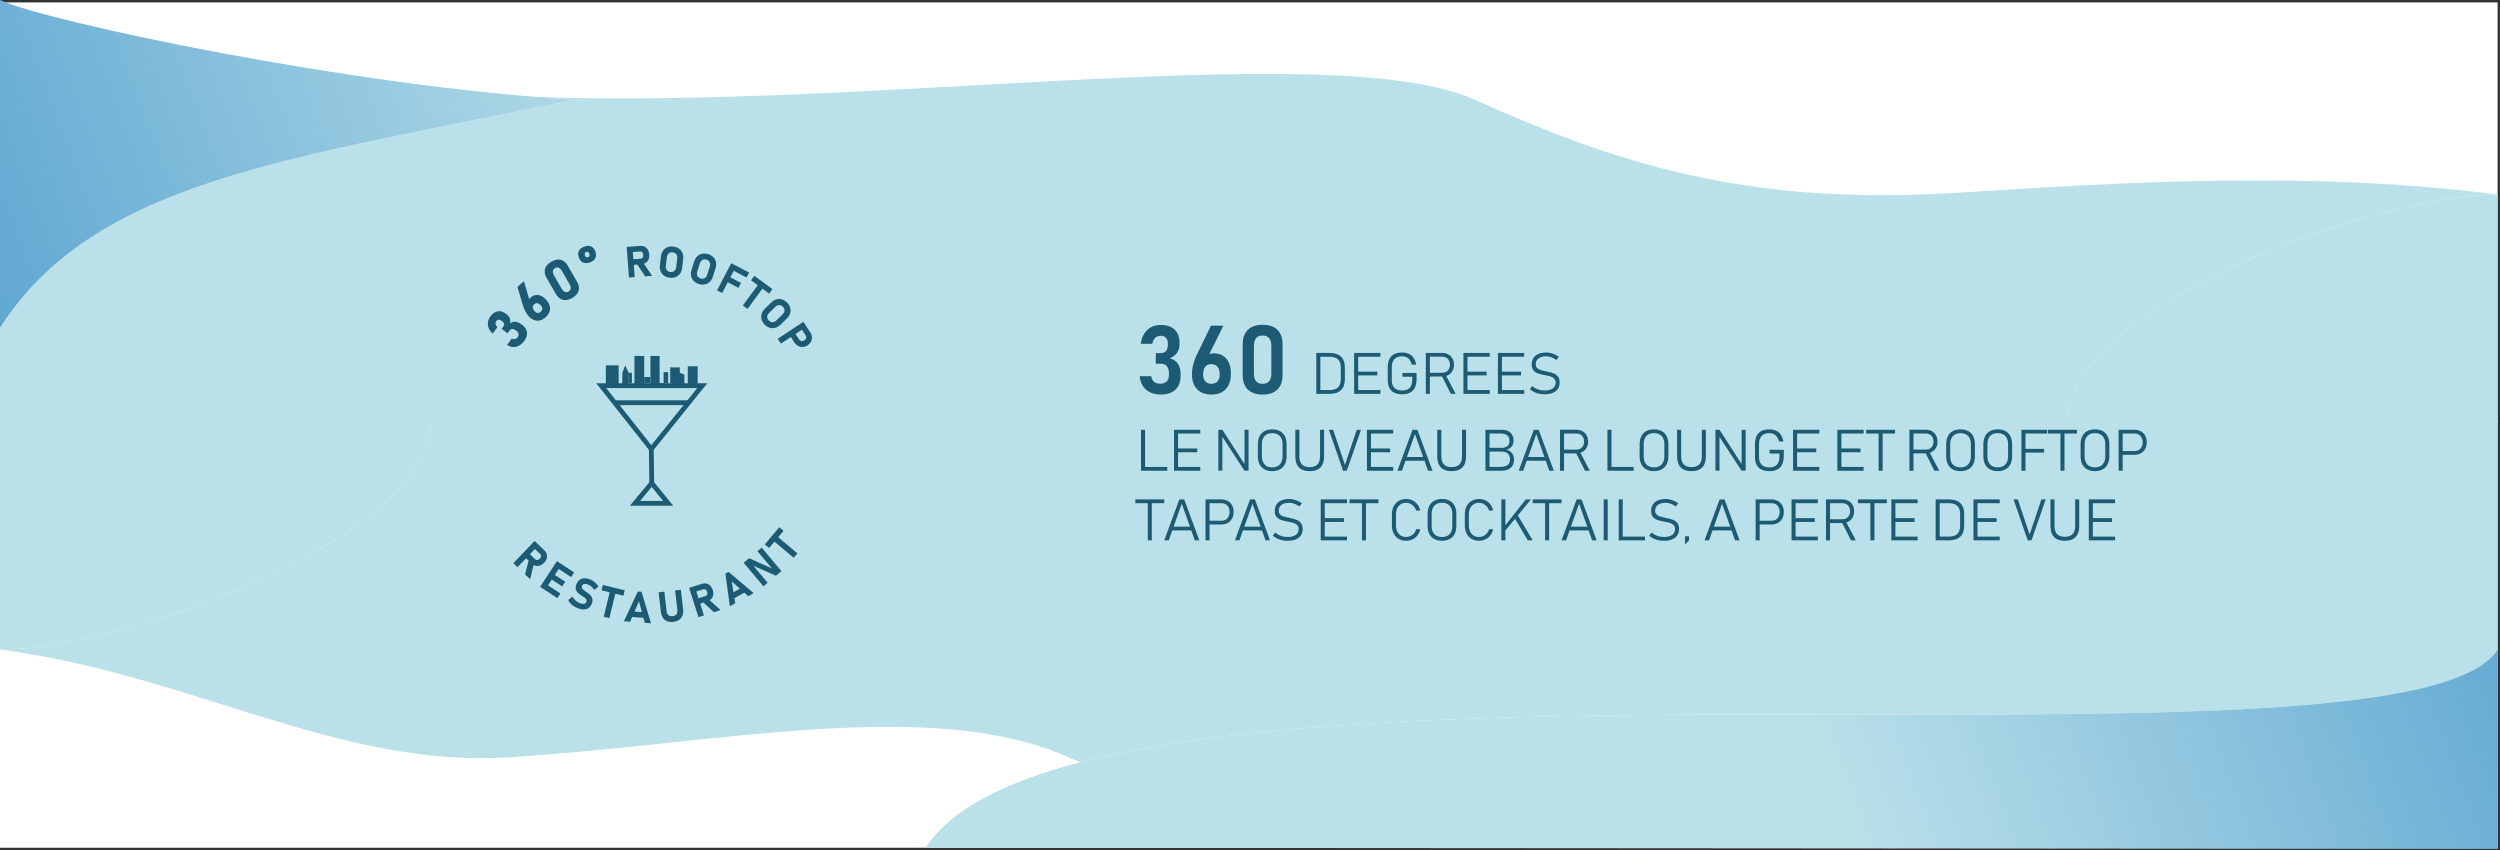 <svg width="1041" height="354" viewBox="0 0 1041 354" fill="none" xmlns="http://www.w3.org/2000/svg">
<rect x="0" y="0" width="1041" height="354" fill="#333333" stroke="none"/>
<path d="M0 1H1040V113V353H0V1Z" fill="white"/>
<path d="M1040 176C1040 126.294 1040.01 122.505 1040.01 81.005C990.372 81.005 860.616 126.893 860.5 176.5L1040 176Z" fill="#BAE0E9"/>
<path fill-rule="evenodd" clip-rule="evenodd" d="M1040.01 81.005C990.372 81.005 860.616 126.893 860.5 176.5L0.005 176.505V136.505C39.867 74.462 122.164 66.071 239.5 41.5C247.693 41.972 198.514 39.154 206.937 39.634C351.384 47.869 553.91 14.597 614 41.5C671.243 67.128 725.84 85.895 814.138 80.323C884.718 75.87 961.819 71.004 1040.01 81.005Z" fill="#BAE0E9"/>
<path d="M0 0L0.005 136.505C39.867 74.462 122.164 66.071 239.5 41.5C147.355 36.195 19.029 8.936 0 0Z" fill="url(#paint0_linear_261_3)"/>
<path d="M0.011 175.504C0.011 225.209 0.005 228.999 0.005 270.499C49.639 270.499 179.395 224.61 179.511 175.004L0.011 175.504Z" fill="#BAE0E9"/>
<path fill-rule="evenodd" clip-rule="evenodd" d="M0.005 270.499C49.639 270.499 179.395 224.61 179.511 175.004L1040.01 174.999L1040.01 270.499C1000.14 332.541 450.511 253 385.511 353C386.511 353 836.491 331.848 828.069 331.367C683.622 323.133 505.09 342.282 445 315.379C387.757 289.751 299.798 309.808 211.5 315.379C140.92 319.833 78.192 280.499 0.005 270.499Z" fill="#BAE0E9"/>
<path d="M1040.01 353.502V270.499C1000.14 332.541 450.511 253 385.511 353C477.011 353 1018.01 353.502 1040.01 353.502Z" fill="url(#paint1_linear_261_3)"/>
<path d="M216.13 143.923C215.35 144.353 214.53 144.543 213.67 144.503C212.81 144.463 211.96 144.163 211.14 143.613L213.11 140.943C213.42 141.113 213.72 141.203 214.02 141.223C214.31 141.243 214.59 141.183 214.84 141.063C215.09 140.943 215.31 140.743 215.51 140.483C215.87 139.993 216.01 139.513 215.94 139.043C215.86 138.573 215.58 138.153 215.08 137.793L214.76 137.553C214.24 137.173 213.76 136.983 213.31 136.993C212.87 137.003 212.5 137.203 212.2 137.613L211.35 138.773L208.86 136.943L209.71 135.783C209.95 135.453 210.01 135.113 209.9 134.753C209.78 134.393 209.5 134.043 209.05 133.713L208.81 133.543C208.39 133.233 207.99 133.093 207.61 133.123C207.23 133.153 206.91 133.343 206.65 133.703C206.48 133.933 206.38 134.193 206.36 134.473C206.34 134.753 206.39 135.043 206.52 135.343C206.65 135.643 206.85 135.933 207.13 136.233L205.17 138.893C204.39 138.203 203.83 137.443 203.5 136.623C203.17 135.803 203.07 134.973 203.19 134.133C203.32 133.293 203.65 132.503 204.2 131.763C205.09 130.553 206.09 129.843 207.2 129.633C208.31 129.423 209.43 129.743 210.57 130.583L210.99 130.893C211.63 131.363 212.06 131.933 212.3 132.593C212.54 133.263 212.55 133.973 212.35 134.743C212.99 134.193 213.71 133.933 214.52 133.973C215.33 134.013 216.15 134.333 216.99 134.953L217.41 135.263C218.21 135.853 218.78 136.513 219.11 137.243C219.44 137.973 219.54 138.753 219.39 139.573C219.24 140.393 218.85 141.233 218.23 142.083C217.6 142.873 216.9 143.493 216.13 143.923Z" fill="#1C5B73"/>
<path d="M224.819 133.434C223.999 133.634 223.179 133.573 222.379 133.263C221.569 132.953 220.809 132.393 220.079 131.583L220.069 131.573C219.659 131.113 219.279 130.584 218.929 129.964C218.579 129.354 218.279 128.693 218.029 127.983C217.989 127.863 217.949 127.744 217.899 127.624C217.859 127.504 217.819 127.383 217.789 127.263L215.459 119.493L218.159 117.063L220.789 126.124L219.909 126.353C219.809 125.953 219.829 125.543 219.969 125.143C220.109 124.743 220.369 124.373 220.739 124.043C221.439 123.413 222.169 123.033 222.929 122.883C223.689 122.733 224.449 122.833 225.219 123.163C225.989 123.493 226.729 124.063 227.439 124.853L227.449 124.863C228.179 125.673 228.659 126.504 228.889 127.344C229.119 128.184 229.099 129.003 228.809 129.803C228.529 130.603 227.989 131.353 227.209 132.063C226.449 132.783 225.649 133.234 224.819 133.434ZM225.809 128.533C225.819 128.083 225.619 127.623 225.209 127.173L225.199 127.163C224.729 126.643 224.249 126.343 223.769 126.263C223.289 126.183 222.829 126.343 222.409 126.723C221.989 127.103 221.799 127.533 221.829 128.023C221.859 128.523 222.109 129.023 222.569 129.543L222.579 129.553C222.989 130.003 223.419 130.253 223.859 130.293C224.309 130.333 224.739 130.163 225.159 129.783C225.579 129.403 225.799 128.983 225.809 128.533Z" fill="#1C5B73"/>
<path d="M234.359 124.843C233.179 124.533 232.209 123.723 231.459 122.413L227.589 115.703C226.829 114.373 226.609 113.133 226.939 111.963C227.269 110.793 228.149 109.793 229.589 108.973C231.029 108.143 232.339 107.873 233.509 108.173C234.679 108.473 235.649 109.283 236.419 110.623L240.289 117.333C241.049 118.663 241.269 119.903 240.939 121.073C240.609 122.243 239.719 123.243 238.289 124.063C236.849 124.893 235.539 125.153 234.359 124.843ZM237.649 120.093C237.689 119.563 237.509 118.933 237.089 118.213L234.039 112.923C233.629 112.203 233.179 111.733 232.689 111.503C232.209 111.273 231.679 111.323 231.119 111.643C230.559 111.963 230.249 112.393 230.209 112.933C230.169 113.473 230.349 114.093 230.759 114.813L233.809 120.103C234.219 120.823 234.669 121.293 235.159 121.523C235.639 121.753 236.169 121.703 236.729 121.383C237.309 121.053 237.609 120.633 237.649 120.093Z" fill="#1C5B73"/>
<path d="M242.749 109.293C241.949 108.923 241.369 108.213 240.999 107.173C240.639 106.123 240.659 105.213 241.059 104.423C241.459 103.633 242.219 103.053 243.329 102.673C244.439 102.293 245.389 102.283 246.189 102.653C246.989 103.023 247.569 103.733 247.939 104.783C248.299 105.823 248.279 106.733 247.869 107.523C247.459 108.313 246.709 108.893 245.609 109.273C244.499 109.653 243.549 109.663 242.749 109.293ZM245.439 106.543C245.529 106.293 245.519 105.993 245.399 105.633C245.279 105.293 245.109 105.063 244.879 104.933C244.649 104.803 244.389 104.793 244.089 104.893C243.799 104.993 243.599 105.173 243.509 105.413C243.419 105.653 243.429 105.953 243.549 106.303C243.669 106.653 243.849 106.903 244.069 107.033C244.289 107.163 244.549 107.183 244.849 107.083C245.139 106.963 245.339 106.793 245.439 106.543Z" fill="#1C5B73"/>
<path d="M260.95 102.813L263.35 102.633L264.3 115.383L261.9 115.563L260.95 102.813ZM262.31 108.053L266.74 107.723C266.99 107.703 267.2 107.623 267.37 107.493C267.55 107.353 267.68 107.173 267.77 106.933C267.85 106.693 267.89 106.433 267.87 106.133C267.85 105.833 267.78 105.573 267.66 105.353C267.54 105.133 267.38 104.963 267.19 104.863C266.99 104.753 266.77 104.713 266.52 104.723L262.09 105.053L261.92 102.743L266.55 102.403C267.25 102.353 267.88 102.463 268.43 102.743C268.98 103.023 269.43 103.433 269.76 103.993C270.09 104.543 270.29 105.203 270.35 105.963C270.41 106.723 270.31 107.403 270.06 108.003C269.81 108.603 269.43 109.073 268.92 109.433C268.41 109.783 267.81 109.993 267.11 110.043L262.48 110.383L262.31 108.053ZM265.13 109.773L267.67 109.183L271.55 114.853L268.64 115.073L265.13 109.773Z" fill="#1C5B73"/>
<path d="M276.5 114.774C275.84 114.304 275.37 113.694 275.07 112.944C274.77 112.194 274.67 111.354 274.78 110.414L275.2 106.814C275.31 105.884 275.6 105.084 276.07 104.424C276.54 103.764 277.14 103.284 277.89 102.974C278.64 102.664 279.47 102.574 280.39 102.684C281.31 102.794 282.1 103.084 282.75 103.554C283.41 104.024 283.88 104.634 284.18 105.384C284.48 106.134 284.58 106.974 284.47 107.914L284.05 111.514C283.94 112.444 283.65 113.244 283.18 113.904C282.71 114.564 282.1 115.044 281.36 115.354C280.61 115.654 279.78 115.754 278.86 115.644C277.94 115.534 277.15 115.244 276.5 114.774ZM280.31 113.114C280.66 112.964 280.94 112.734 281.16 112.424C281.38 112.104 281.51 111.724 281.56 111.284L282 107.564C282.05 107.124 282.01 106.724 281.87 106.364C281.73 106.004 281.51 105.714 281.21 105.494C280.91 105.274 280.54 105.134 280.11 105.084C279.68 105.034 279.29 105.084 278.94 105.224C278.59 105.374 278.31 105.604 278.09 105.914C277.87 106.234 277.74 106.614 277.69 107.054L277.25 110.774C277.2 111.214 277.24 111.614 277.38 111.974C277.52 112.334 277.74 112.624 278.04 112.844C278.34 113.064 278.71 113.204 279.14 113.254C279.57 113.304 279.96 113.254 280.31 113.114Z" fill="#1C5B73"/>
<path d="M288.83 116.953C288.27 116.373 287.92 115.683 287.76 114.883C287.61 114.083 287.67 113.243 287.95 112.353L289.04 108.903C289.32 108.013 289.75 107.283 290.34 106.723C290.93 106.163 291.61 105.803 292.4 105.643C293.19 105.483 294.03 105.543 294.91 105.823C295.79 106.103 296.51 106.533 297.07 107.113C297.62 107.693 297.98 108.383 298.13 109.183C298.28 109.973 298.22 110.823 297.94 111.713L296.85 115.163C296.57 116.053 296.13 116.783 295.55 117.343C294.97 117.903 294.28 118.263 293.49 118.423C292.7 118.583 291.86 118.523 290.98 118.243C290.11 117.973 289.39 117.543 288.83 116.953ZM292.89 116.033C293.26 115.953 293.58 115.783 293.85 115.513C294.12 115.243 294.33 114.893 294.46 114.473L295.59 110.903C295.72 110.483 295.76 110.073 295.69 109.703C295.62 109.323 295.46 109.003 295.2 108.723C294.94 108.453 294.61 108.243 294.19 108.113C293.78 107.983 293.39 107.953 293.02 108.033C292.65 108.113 292.33 108.283 292.06 108.553C291.79 108.823 291.58 109.173 291.45 109.593L290.32 113.163C290.19 113.583 290.15 113.993 290.22 114.363C290.29 114.743 290.45 115.063 290.71 115.343C290.97 115.613 291.3 115.823 291.72 115.953C292.13 116.083 292.52 116.113 292.89 116.033Z" fill="#1C5B73"/>
<path d="M304.5 109.593L306.63 110.713L300.71 122.033L298.58 120.913L304.5 109.593ZM302.78 114.773L308.58 117.813L307.5 119.873L301.7 116.833L302.78 114.773ZM305.28 110.003L311.94 113.483L310.86 115.543L304.2 112.063L305.28 110.003Z" fill="#1C5B73"/>
<path d="M316.28 117.743L318.22 119.173L311.27 128.623L309.33 127.193L316.28 117.743ZM314.1 114.843L321.65 120.393L320.28 122.263L312.73 116.713L314.1 114.843Z" fill="#1C5B73"/>
<path d="M317.11 132.973C316.9 132.193 316.91 131.423 317.15 130.643C317.39 129.873 317.85 129.153 318.52 128.503L321.11 125.973C321.78 125.323 322.51 124.883 323.29 124.663C324.07 124.443 324.85 124.453 325.62 124.683C326.39 124.913 327.1 125.363 327.75 126.033C328.39 126.693 328.83 127.413 329.04 128.193C329.25 128.973 329.24 129.743 329 130.523C328.76 131.293 328.3 132.013 327.63 132.663L325.03 135.183C324.36 135.833 323.63 136.273 322.85 136.493C322.07 136.713 321.29 136.703 320.52 136.473C319.75 136.243 319.04 135.793 318.39 135.123C317.76 134.473 317.33 133.753 317.11 132.973ZM321.12 134.083C321.48 134.193 321.84 134.183 322.21 134.083C322.58 133.973 322.92 133.763 323.24 133.453L325.92 130.843C326.24 130.533 326.46 130.193 326.58 129.833C326.7 129.473 326.71 129.103 326.61 128.743C326.51 128.383 326.31 128.043 326.01 127.733C325.71 127.423 325.38 127.213 325.01 127.103C324.65 126.993 324.28 126.993 323.92 127.103C323.55 127.213 323.21 127.423 322.89 127.733L320.21 130.343C319.89 130.653 319.67 130.993 319.55 131.353C319.43 131.723 319.42 132.083 319.52 132.443C319.62 132.803 319.82 133.143 320.12 133.453C320.42 133.763 320.76 133.973 321.12 134.083Z" fill="#1C5B73"/>
<path d="M334.509 134.003L335.839 136.013L325.189 143.073L323.859 141.063L334.509 134.003ZM330.529 137.963L332.789 141.373C332.949 141.613 333.139 141.783 333.369 141.893C333.599 142.003 333.849 142.043 334.119 142.013C334.389 141.983 334.649 141.883 334.909 141.713C335.169 141.543 335.369 141.333 335.509 141.103C335.649 140.873 335.709 140.623 335.699 140.363C335.689 140.103 335.599 139.853 335.439 139.613L333.179 136.203L335.109 134.923L337.329 138.283C337.769 138.943 338.019 139.623 338.079 140.303C338.139 140.993 338.019 141.633 337.709 142.243C337.399 142.843 336.919 143.363 336.269 143.793C335.619 144.223 334.959 144.463 334.279 144.503C333.599 144.553 332.969 144.413 332.359 144.083C331.759 143.753 331.239 143.263 330.789 142.593L328.569 139.233L330.529 137.963Z" fill="#1C5B73"/>
<path d="M222.6 225.264L224.34 226.934L215.5 236.174L213.76 234.504L222.6 225.264ZM219.62 229.774L222.83 232.844C223.01 233.014 223.21 233.124 223.43 233.164C223.65 233.204 223.88 233.174 224.11 233.084C224.34 232.994 224.56 232.834 224.77 232.624C224.98 232.404 225.12 232.184 225.21 231.944C225.29 231.704 225.31 231.484 225.26 231.264C225.21 231.044 225.09 230.844 224.91 230.674L221.7 227.604L223.3 225.924L226.65 229.134C227.16 229.624 227.5 230.164 227.66 230.754C227.83 231.354 227.82 231.964 227.63 232.584C227.44 233.204 227.09 233.784 226.56 234.334C226.03 234.884 225.46 235.264 224.85 235.484C224.24 235.694 223.63 235.734 223.02 235.594C222.41 235.454 221.86 235.144 221.35 234.654L218 231.444L219.62 229.774ZM220.23 233.024L222.37 234.514L220.75 241.194L218.64 239.174L220.23 233.024Z" fill="#1C5B73"/>
<path d="M231.92 233.663L233.93 234.983L226.92 245.673L224.91 244.353L231.92 233.663ZM226.91 242.893L233.34 247.113L232.07 249.053L225.64 244.833L226.91 242.893ZM229.75 238.553L235.37 242.243L234.1 244.183L228.48 240.493L229.75 238.553ZM232.65 234.143L239.08 238.363L237.81 240.303L231.38 236.083L232.65 234.143Z" fill="#1C5B73"/>
<path d="M238.81 252.323C238.32 251.983 237.89 251.603 237.51 251.183C237.13 250.763 236.82 250.323 236.58 249.853L238.38 248.463C238.67 249.033 239.08 249.533 239.58 249.993C240.09 250.443 240.65 250.803 241.28 251.073C242 251.383 242.62 251.493 243.12 251.423C243.62 251.343 243.97 251.083 244.16 250.633V250.623C244.29 250.313 244.31 250.023 244.21 249.763C244.11 249.503 243.94 249.273 243.69 249.063C243.44 248.853 243.11 248.623 242.69 248.363C242.68 248.353 242.66 248.343 242.65 248.333C242.64 248.323 242.62 248.313 242.61 248.303L242.44 248.203C241.7 247.743 241.12 247.313 240.68 246.903C240.24 246.493 239.94 245.983 239.78 245.363C239.62 244.743 239.72 244.003 240.08 243.143V243.133C240.4 242.373 240.85 241.793 241.42 241.403C241.99 241.003 242.66 240.803 243.42 240.793C244.19 240.783 245.03 240.973 245.95 241.363C246.37 241.543 246.78 241.773 247.18 242.053C247.58 242.333 247.95 242.663 248.29 243.023C248.63 243.383 248.94 243.773 249.21 244.193L247.47 245.673C247.15 245.173 246.78 244.723 246.36 244.343C245.94 243.963 245.5 243.673 245.05 243.483C244.37 243.193 243.8 243.083 243.33 243.153C242.86 243.223 242.54 243.453 242.37 243.863V243.873C242.23 244.213 242.21 244.523 242.32 244.803C242.43 245.083 242.61 245.333 242.86 245.543C243.11 245.753 243.47 246.023 243.94 246.343C243.96 246.353 243.98 246.373 244 246.383C244.02 246.393 244.04 246.403 244.06 246.423C244.09 246.443 244.12 246.463 244.14 246.483C244.17 246.503 244.19 246.523 244.22 246.543C244.9 247.003 245.45 247.443 245.86 247.863C246.27 248.283 246.54 248.793 246.68 249.393C246.82 249.993 246.72 250.693 246.38 251.493L246.37 251.513C246.05 252.263 245.6 252.833 245.03 253.213C244.46 253.593 243.77 253.793 242.98 253.783C242.19 253.773 241.32 253.573 240.38 253.173C239.83 252.953 239.3 252.663 238.81 252.323Z" fill="#1C5B73"/>
<path d="M251.03 243.573L260.13 245.793L259.58 248.043L250.48 245.823L251.03 243.573ZM254.17 245.413L256.51 245.983L253.73 257.383L251.39 256.813L254.17 245.413Z" fill="#1C5B73"/>
<path d="M265.6 246.323L267.13 246.433L271.07 259.533L268.48 259.343L266.06 250.413L262.37 258.893L259.79 258.703L265.6 246.323ZM262.45 254.533L269.16 255.023L268.99 257.333L262.28 256.843L262.45 254.533Z" fill="#1C5B73"/>
<path d="M277.8 258.673C277.06 258.383 276.47 257.903 276.03 257.243C275.59 256.583 275.31 255.743 275.19 254.753L274.24 246.653L276.63 246.373L277.58 254.533C277.66 255.263 277.93 255.803 278.36 256.163C278.8 256.523 279.37 256.653 280.08 256.573C280.8 256.493 281.33 256.223 281.67 255.773C282.01 255.323 282.15 254.733 282.06 254.013L281.11 245.853L283.5 245.573L284.45 253.673C284.57 254.673 284.48 255.543 284.2 256.293C283.92 257.043 283.45 257.643 282.8 258.093C282.15 258.543 281.33 258.823 280.35 258.943C279.37 259.063 278.53 258.963 277.8 258.673Z" fill="#1C5B73"/>
<path d="M286.95 244.803L289.24 244.073L293.13 256.253L290.84 256.983L286.95 244.803ZM289.48 249.583L293.72 248.233C293.95 248.163 294.14 248.033 294.28 247.863C294.42 247.693 294.51 247.473 294.53 247.233C294.56 246.983 294.53 246.713 294.44 246.433C294.35 246.153 294.22 245.913 294.05 245.723C293.88 245.533 293.69 245.413 293.47 245.353C293.25 245.293 293.03 245.303 292.79 245.373L288.55 246.723L287.84 244.513L292.26 243.103C292.93 242.893 293.57 242.853 294.17 242.993C294.77 243.133 295.3 243.433 295.76 243.893C296.21 244.353 296.56 244.943 296.79 245.673C297.02 246.403 297.09 247.083 296.98 247.723C296.88 248.363 296.62 248.913 296.2 249.383C295.79 249.843 295.25 250.183 294.58 250.393L290.16 251.803L289.48 249.583ZM292.63 250.593L294.96 249.423L300.05 254.033L297.27 254.923L292.63 250.593Z" fill="#1C5B73"/>
<path d="M302.05 238.873L303.39 238.133L313.82 246.993L311.55 248.243L304.67 242.063L306.18 251.183L303.91 252.433L302.05 238.873ZM303.86 247.473L309.76 244.243L310.88 246.273L304.98 249.503L303.86 247.473Z" fill="#1C5B73"/>
<path d="M309.67 234.333L311.92 232.443L321.86 236.883L321.85 237.193L315.4 229.523L317.16 228.043L325.38 237.823L323.11 239.733L313.28 235.403L313.29 235.093L319.64 242.653L317.88 244.133L309.67 234.333Z" fill="#1C5B73"/>
<path d="M318.47 226.703L324.5 219.533L326.28 221.023L320.25 228.193L318.47 226.703ZM321.51 224.713L323.06 222.873L332.04 230.423L330.49 232.263L321.51 224.713Z" fill="#1C5B73"/>
<path d="M250.339 160.583L271.199 186.963L292.429 160.583H250.339Z" stroke="#1C5B73" stroke-width="2" stroke-miterlimit="10"/>
<path d="M271.199 186.963L271.389 201.163L264.409 209.583H278.229L271.389 201.163" stroke="#1C5B73" stroke-width="2" stroke-miterlimit="10"/>
<path d="M252.279 160.823V152.133H257.609V159.983H259.119V155.323L260.299 152.133L261.799 155.243V160.823H264.189V148.223H268.249V160.823H268.679L269.559 160.103H270.279V160.493H270.839V148.223H274.669V159.593H276.759V161.063H278.399V160.133H279.809V156.103L282.619 155.003L284.979 156.013V160.343H286.389V152.503H290.509V161.063" fill="#1C5B73"/>
<path d="M276.319 159.593V154.953H278.229V159.593" fill="#1C5B73"/>
<path d="M279.069 159.592V152.982H282.349H283.069V159.592" fill="#1C5B73"/>
<path d="M261.799 155.242H263.129V159.592H261.799" fill="#1C5B73"/>
<path d="M268.25 156.982H270.84V159.592H268.25" fill="#1C5B73"/>
<path d="M287.109 167.692H255.959" stroke="#1C5B73" stroke-width="2" stroke-miterlimit="10"/>
<path d="M483.371 164.293C481.717 164.293 480.253 163.993 478.977 163.395C477.701 162.796 476.678 161.923 475.91 160.777C475.155 159.618 474.706 158.238 474.562 156.637H479.348C479.452 157.34 479.667 157.926 479.992 158.395C480.318 158.85 480.741 159.195 481.262 159.43C481.783 159.664 482.388 159.781 483.078 159.781C484.25 159.781 485.155 159.469 485.793 158.844C486.431 158.206 486.75 157.307 486.75 156.148V155.387C486.75 154.137 486.464 153.173 485.891 152.496C485.331 151.806 484.523 151.461 483.469 151.461H481.262V147.008H483.469C484.367 147.008 485.057 146.715 485.539 146.129C486.034 145.53 486.281 144.697 486.281 143.629V142.945C486.281 141.943 486.014 141.174 485.48 140.641C484.96 140.094 484.217 139.82 483.254 139.82C482.668 139.82 482.141 139.944 481.672 140.191C481.216 140.439 480.826 140.816 480.5 141.324C480.174 141.819 479.94 142.431 479.797 143.16H475.031C475.24 141.52 475.715 140.107 476.457 138.922C477.212 137.737 478.176 136.839 479.348 136.227C480.533 135.615 481.867 135.309 483.352 135.309C485.826 135.309 487.74 135.953 489.094 137.242C490.461 138.531 491.145 140.348 491.145 142.691V143.355C491.145 144.723 490.786 145.914 490.07 146.93C489.354 147.945 488.339 148.694 487.023 149.176C488.482 149.501 489.608 150.243 490.402 151.402C491.21 152.548 491.613 154.013 491.613 155.797V156.461C491.613 158.115 491.288 159.527 490.637 160.699C489.999 161.871 489.061 162.763 487.824 163.375C486.587 163.987 485.103 164.293 483.371 164.293ZM504.426 164.293C502.72 164.293 501.262 163.961 500.051 163.297C498.84 162.62 497.915 161.643 497.277 160.367C496.639 159.078 496.32 157.529 496.32 155.719V155.699C496.32 154.658 496.444 153.564 496.691 152.418C496.952 151.259 497.316 150.107 497.785 148.961C497.863 148.766 497.941 148.577 498.02 148.395C498.111 148.199 498.202 148.01 498.293 147.828L504.27 135.602H509.426L502.395 149.762L501.73 149.059C502.056 148.447 502.531 147.971 503.156 147.633C503.781 147.294 504.51 147.125 505.344 147.125C506.854 147.125 508.15 147.457 509.23 148.121C510.311 148.785 511.132 149.755 511.691 151.031C512.264 152.294 512.551 153.818 512.551 155.602V155.621C512.551 157.444 512.232 159.007 511.594 160.309C510.956 161.611 510.025 162.6 508.801 163.277C507.59 163.954 506.132 164.293 504.426 164.293ZM504.426 159.801C505.533 159.801 506.385 159.469 506.984 158.805C507.583 158.141 507.883 157.19 507.883 155.953V155.934C507.883 154.553 507.577 153.492 506.965 152.75C506.353 151.995 505.474 151.617 504.328 151.617C503.26 151.617 502.434 151.995 501.848 152.75C501.275 153.505 500.988 154.573 500.988 155.953V155.973C500.988 157.21 501.288 158.16 501.887 158.824C502.486 159.475 503.332 159.801 504.426 159.801ZM525.754 164.293C523.046 164.293 520.982 163.583 519.562 162.164C518.156 160.745 517.453 158.766 517.453 156.227V143.316C517.453 140.764 518.163 138.785 519.582 137.379C521.001 135.96 523.059 135.25 525.754 135.25C528.462 135.25 530.52 135.953 531.926 137.359C533.345 138.766 534.055 140.751 534.055 143.316V156.227C534.055 158.779 533.345 160.764 531.926 162.184C530.507 163.59 528.449 164.293 525.754 164.293ZM525.754 159.82C527.004 159.82 527.922 159.456 528.508 158.727C529.094 157.984 529.387 156.923 529.387 155.543V144C529.387 142.62 529.094 141.565 528.508 140.836C527.922 140.094 527.004 139.723 525.754 139.723C524.504 139.723 523.586 140.094 523 140.836C522.414 141.565 522.121 142.62 522.121 144V155.543C522.121 156.923 522.414 157.984 523 158.727C523.586 159.456 524.504 159.82 525.754 159.82Z" fill="#1C5B73"/>
<path d="M549.727 162.43H553.582C555.16 162.43 556.34 162.062 557.121 161.328C557.91 160.586 558.305 159.473 558.305 157.988V152.973C558.305 151.488 557.91 150.379 557.121 149.645C556.34 148.902 555.16 148.531 553.582 148.531H549.727V146.961H553.512C554.957 146.961 556.16 147.188 557.121 147.641C558.082 148.086 558.801 148.762 559.277 149.668C559.754 150.574 559.992 151.707 559.992 153.066V157.895C559.992 159.254 559.75 160.387 559.266 161.293C558.789 162.191 558.07 162.867 557.109 163.32C556.148 163.773 554.945 164 553.5 164H549.727V162.43ZM548.109 146.961H549.797V164H548.109V146.961ZM563.859 146.961H565.547V164H563.859V146.961ZM565.02 162.43H574.805V164H565.02V162.43ZM565.02 154.754H573.516V156.324H565.02V154.754ZM565.02 146.961H574.805V148.531H565.02V146.961ZM589.852 155.293V157.801C589.852 159.223 589.629 160.406 589.184 161.352C588.746 162.297 588.086 163.004 587.203 163.473C586.32 163.941 585.215 164.176 583.887 164.176C582.543 164.176 581.422 163.953 580.523 163.508C579.633 163.062 578.965 162.398 578.52 161.516C578.074 160.625 577.852 159.512 577.852 158.176V153.148C577.852 151.727 578.07 150.547 578.508 149.609C578.953 148.664 579.617 147.957 580.5 147.488C581.383 147.02 582.488 146.785 583.816 146.785C584.918 146.785 585.867 146.973 586.664 147.348C587.461 147.723 588.113 148.285 588.621 149.035C589.129 149.777 589.492 150.715 589.711 151.848H587.883C587.68 151.066 587.395 150.418 587.027 149.902C586.668 149.387 586.219 149 585.68 148.742C585.148 148.484 584.527 148.355 583.816 148.355C582.863 148.355 582.07 148.535 581.438 148.895C580.805 149.246 580.328 149.777 580.008 150.488C579.695 151.191 579.539 152.078 579.539 153.148V158.176C579.539 159.168 579.699 159.992 580.02 160.648C580.34 161.297 580.82 161.785 581.461 162.113C582.109 162.441 582.918 162.605 583.887 162.605C584.832 162.605 585.609 162.438 586.219 162.102C586.836 161.766 587.297 161.246 587.602 160.543C587.914 159.84 588.07 158.938 588.07 157.836V156.863H583.945V155.293H589.852ZM594.762 155.223H600.574C601.207 155.223 601.762 155.086 602.238 154.812C602.723 154.531 603.094 154.137 603.352 153.629C603.617 153.121 603.754 152.535 603.762 151.871C603.762 151.207 603.629 150.621 603.363 150.113C603.105 149.605 602.734 149.215 602.25 148.941C601.773 148.66 601.215 148.52 600.574 148.52H594.762V146.949H600.48C601.465 146.949 602.328 147.152 603.07 147.559C603.82 147.965 604.398 148.543 604.805 149.293C605.219 150.035 605.426 150.895 605.426 151.871C605.426 152.848 605.219 153.711 604.805 154.461C604.398 155.203 603.82 155.777 603.07 156.184C602.32 156.59 601.457 156.793 600.48 156.793H594.762V155.223ZM593.719 146.949H595.406V164H593.719V146.949ZM600.223 156.266L601.781 155.727L606.141 164H604.125L600.223 156.266ZM609.375 146.961H611.062V164H609.375V146.961ZM610.535 162.43H620.32V164H610.535V162.43ZM610.535 154.754H619.031V156.324H610.535V154.754ZM610.535 146.961H620.32V148.531H610.535V146.961ZM623.719 146.961H625.406V164H623.719V146.961ZM624.879 162.43H634.664V164H624.879V162.43ZM624.879 154.754H633.375V156.324H624.879V154.754ZM624.879 146.961H634.664V148.531H624.879V146.961ZM643.184 164.176C642.363 164.176 641.586 164.098 640.852 163.941C640.117 163.785 639.43 163.551 638.789 163.238C638.156 162.926 637.562 162.535 637.008 162.066L638.027 160.73C638.738 161.355 639.523 161.824 640.383 162.137C641.242 162.449 642.176 162.605 643.184 162.605C644.645 162.605 645.773 162.316 646.57 161.738C647.375 161.16 647.777 160.348 647.777 159.301V159.289C647.777 158.641 647.602 158.121 647.25 157.73C646.906 157.34 646.457 157.047 645.902 156.852C645.355 156.656 644.648 156.477 643.781 156.312C643.758 156.305 643.73 156.301 643.699 156.301C643.676 156.293 643.648 156.285 643.617 156.277L643.277 156.207C642.082 155.98 641.125 155.746 640.406 155.504C639.688 155.254 639.074 154.836 638.566 154.25C638.066 153.656 637.816 152.836 637.816 151.789V151.777C637.816 150.723 638.051 149.824 638.52 149.082C638.996 148.332 639.688 147.762 640.594 147.371C641.5 146.98 642.59 146.785 643.863 146.785C644.465 146.785 645.059 146.852 645.645 146.984C646.238 147.117 646.82 147.316 647.391 147.582C647.969 147.84 648.539 148.168 649.102 148.566L648.105 149.891C647.371 149.375 646.652 148.992 645.949 148.742C645.246 148.484 644.551 148.355 643.863 148.355C642.473 148.355 641.395 148.648 640.629 149.234C639.863 149.82 639.48 150.645 639.48 151.707V151.719C639.48 152.359 639.672 152.867 640.055 153.242C640.438 153.609 640.91 153.883 641.473 154.062C642.043 154.242 642.82 154.43 643.805 154.625C643.836 154.633 643.867 154.641 643.898 154.648C643.938 154.656 643.977 154.664 644.016 154.672C644.062 154.68 644.105 154.691 644.145 154.707C644.191 154.715 644.238 154.723 644.285 154.73C645.355 154.949 646.246 155.199 646.957 155.48C647.668 155.762 648.258 156.203 648.727 156.805C649.203 157.398 649.441 158.203 649.441 159.219V159.242C649.441 160.281 649.195 161.172 648.703 161.914C648.211 162.648 647.496 163.211 646.559 163.602C645.629 163.984 644.504 164.176 643.184 164.176Z" fill="#1C5B73"/>
<path d="M475.109 178.961H476.797V196H475.109V178.961ZM476.305 194.43H486.055V196H476.305V194.43ZM488.867 178.961H490.555V196H488.867V178.961ZM490.027 194.43H499.812V196H490.027V194.43ZM490.027 186.754H498.523V188.324H490.027V186.754ZM490.027 178.961H499.812V180.531H490.027V178.961ZM507.312 178.961H509.012L518.902 194.312L518.211 193.844V178.961H519.898V195.988H518.176L508.086 180.52L509 181.188V195.988H507.312V178.961ZM529.754 196.176C528.488 196.176 527.406 195.93 526.508 195.438C525.617 194.945 524.938 194.23 524.469 193.293C524 192.355 523.766 191.223 523.766 189.895V185.066C523.766 183.738 524 182.605 524.469 181.668C524.938 180.73 525.617 180.016 526.508 179.523C527.406 179.031 528.488 178.785 529.754 178.785C531.02 178.785 532.098 179.031 532.988 179.523C533.887 180.016 534.57 180.73 535.039 181.668C535.508 182.605 535.742 183.738 535.742 185.066V189.895C535.742 191.223 535.508 192.355 535.039 193.293C534.57 194.23 533.887 194.945 532.988 195.438C532.098 195.93 531.02 196.176 529.754 196.176ZM529.754 194.605C530.66 194.605 531.434 194.426 532.074 194.066C532.723 193.699 533.215 193.172 533.551 192.484C533.887 191.789 534.055 190.953 534.055 189.977V184.984C534.055 184.008 533.887 183.176 533.551 182.488C533.215 181.793 532.723 181.266 532.074 180.906C531.434 180.539 530.66 180.355 529.754 180.355C528.848 180.355 528.07 180.539 527.422 180.906C526.781 181.266 526.293 181.793 525.957 182.488C525.621 183.176 525.453 184.008 525.453 184.984V189.977C525.453 190.953 525.621 191.789 525.957 192.484C526.293 193.172 526.781 193.699 527.422 194.066C528.07 194.426 528.848 194.605 529.754 194.605ZM545.352 196.176C544.016 196.176 542.906 195.945 542.023 195.484C541.141 195.023 540.477 194.336 540.031 193.422C539.594 192.5 539.375 191.344 539.375 189.953V178.961H541.062V190.035C541.062 191.527 541.418 192.648 542.129 193.398C542.84 194.141 543.914 194.512 545.352 194.512C546.789 194.512 547.867 194.141 548.586 193.398C549.305 192.648 549.664 191.527 549.664 190.035V178.961H551.352V189.953C551.352 191.344 551.129 192.5 550.684 193.422C550.246 194.336 549.582 195.023 548.691 195.484C547.801 195.945 546.688 196.176 545.352 196.176ZM553.344 178.961H555.125L560.035 193.609L564.945 178.961H566.727L560.82 196H559.25L553.344 178.961ZM569.188 178.961H570.875V196H569.188V178.961ZM570.348 194.43H580.133V196H570.348V194.43ZM570.348 186.754H578.844V188.324H570.348V186.754ZM570.348 178.961H580.133V180.531H570.348V178.961ZM588.172 178.961H590.211L596.492 196H594.617L589.191 180.73L583.766 196H581.891L588.172 178.961ZM584.785 190.293H593.75V191.863H584.785V190.293ZM604.461 196.176C603.125 196.176 602.016 195.945 601.133 195.484C600.25 195.023 599.586 194.336 599.141 193.422C598.703 192.5 598.484 191.344 598.484 189.953V178.961H600.172V190.035C600.172 191.527 600.527 192.648 601.238 193.398C601.949 194.141 603.023 194.512 604.461 194.512C605.898 194.512 606.977 194.141 607.695 193.398C608.414 192.648 608.773 191.527 608.773 190.035V178.961H610.461V189.953C610.461 191.344 610.238 192.5 609.793 193.422C609.355 194.336 608.691 195.023 607.801 195.484C606.91 195.945 605.797 196.176 604.461 196.176ZM619.953 194.43H624.629C626.074 194.43 627.125 194.16 627.781 193.621C628.445 193.074 628.777 192.309 628.777 191.324V191.289C628.777 190.617 628.652 190.039 628.402 189.555C628.16 189.07 627.773 188.699 627.242 188.441C626.719 188.176 626.043 188.043 625.215 188.043H619.953V186.473H625.215C626.324 186.473 627.156 186.227 627.711 185.734C628.273 185.242 628.555 184.512 628.555 183.543C628.555 182.535 628.25 181.781 627.641 181.281C627.031 180.781 626.113 180.531 624.887 180.531H619.953V178.961H625.262C626.363 178.961 627.285 179.148 628.027 179.523C628.77 179.898 629.324 180.43 629.691 181.117C630.059 181.805 630.242 182.625 630.242 183.578C630.242 184.156 630.129 184.703 629.902 185.219C629.676 185.727 629.328 186.164 628.859 186.531C628.398 186.898 627.824 187.145 627.137 187.27C627.824 187.371 628.418 187.617 628.918 188.008C629.418 188.391 629.801 188.871 630.066 189.449C630.332 190.027 630.465 190.652 630.465 191.324V191.359C630.465 192.281 630.262 193.094 629.855 193.797C629.449 194.5 628.867 195.043 628.109 195.426C627.352 195.809 626.469 196 625.461 196H619.953V194.43ZM618.547 178.961H620.234V196H618.547V178.961ZM638.68 178.961H640.719L647 196H645.125L639.699 180.73L634.273 196H632.398L638.68 178.961ZM635.293 190.293H644.258V191.863H635.293V190.293ZM650.621 187.223H656.434C657.066 187.223 657.621 187.086 658.098 186.812C658.582 186.531 658.953 186.137 659.211 185.629C659.477 185.121 659.613 184.535 659.621 183.871C659.621 183.207 659.488 182.621 659.223 182.113C658.965 181.605 658.594 181.215 658.109 180.941C657.633 180.66 657.074 180.52 656.434 180.52H650.621V178.949H656.34C657.324 178.949 658.188 179.152 658.93 179.559C659.68 179.965 660.258 180.543 660.664 181.293C661.078 182.035 661.285 182.895 661.285 183.871C661.285 184.848 661.078 185.711 660.664 186.461C660.258 187.203 659.68 187.777 658.93 188.184C658.18 188.59 657.316 188.793 656.34 188.793H650.621V187.223ZM649.578 178.949H651.266V196H649.578V178.949ZM656.082 188.266L657.641 187.727L662 196H659.984L656.082 188.266ZM669.336 178.961H671.023V196H669.336V178.961ZM670.531 194.43H680.281V196H670.531V194.43ZM688.73 196.176C687.465 196.176 686.383 195.93 685.484 195.438C684.594 194.945 683.914 194.23 683.445 193.293C682.977 192.355 682.742 191.223 682.742 189.895V185.066C682.742 183.738 682.977 182.605 683.445 181.668C683.914 180.73 684.594 180.016 685.484 179.523C686.383 179.031 687.465 178.785 688.73 178.785C689.996 178.785 691.074 179.031 691.965 179.523C692.863 180.016 693.547 180.73 694.016 181.668C694.484 182.605 694.719 183.738 694.719 185.066V189.895C694.719 191.223 694.484 192.355 694.016 193.293C693.547 194.23 692.863 194.945 691.965 195.438C691.074 195.93 689.996 196.176 688.73 196.176ZM688.73 194.605C689.637 194.605 690.41 194.426 691.051 194.066C691.699 193.699 692.191 193.172 692.527 192.484C692.863 191.789 693.031 190.953 693.031 189.977V184.984C693.031 184.008 692.863 183.176 692.527 182.488C692.191 181.793 691.699 181.266 691.051 180.906C690.41 180.539 689.637 180.355 688.73 180.355C687.824 180.355 687.047 180.539 686.398 180.906C685.758 181.266 685.27 181.793 684.934 182.488C684.598 183.176 684.43 184.008 684.43 184.984V189.977C684.43 190.953 684.598 191.789 684.934 192.484C685.27 193.172 685.758 193.699 686.398 194.066C687.047 194.426 687.824 194.605 688.73 194.605ZM704.328 196.176C702.992 196.176 701.883 195.945 701 195.484C700.117 195.023 699.453 194.336 699.008 193.422C698.57 192.5 698.352 191.344 698.352 189.953V178.961H700.039V190.035C700.039 191.527 700.395 192.648 701.105 193.398C701.816 194.141 702.891 194.512 704.328 194.512C705.766 194.512 706.844 194.141 707.562 193.398C708.281 192.648 708.641 191.527 708.641 190.035V178.961H710.328V189.953C710.328 191.344 710.105 192.5 709.66 193.422C709.223 194.336 708.559 195.023 707.668 195.484C706.777 195.945 705.664 196.176 704.328 196.176ZM714.312 178.961H716.012L725.902 194.312L725.211 193.844V178.961H726.898V195.988H725.176L715.086 180.52L716 181.188V195.988H714.312V178.961ZM742.766 187.293V189.801C742.766 191.223 742.543 192.406 742.098 193.352C741.66 194.297 741 195.004 740.117 195.473C739.234 195.941 738.129 196.176 736.801 196.176C735.457 196.176 734.336 195.953 733.438 195.508C732.547 195.062 731.879 194.398 731.434 193.516C730.988 192.625 730.766 191.512 730.766 190.176V185.148C730.766 183.727 730.984 182.547 731.422 181.609C731.867 180.664 732.531 179.957 733.414 179.488C734.297 179.02 735.402 178.785 736.73 178.785C737.832 178.785 738.781 178.973 739.578 179.348C740.375 179.723 741.027 180.285 741.535 181.035C742.043 181.777 742.406 182.715 742.625 183.848H740.797C740.594 183.066 740.309 182.418 739.941 181.902C739.582 181.387 739.133 181 738.594 180.742C738.062 180.484 737.441 180.355 736.73 180.355C735.777 180.355 734.984 180.535 734.352 180.895C733.719 181.246 733.242 181.777 732.922 182.488C732.609 183.191 732.453 184.078 732.453 185.148V190.176C732.453 191.168 732.613 191.992 732.934 192.648C733.254 193.297 733.734 193.785 734.375 194.113C735.023 194.441 735.832 194.605 736.801 194.605C737.746 194.605 738.523 194.438 739.133 194.102C739.75 193.766 740.211 193.246 740.516 192.543C740.828 191.84 740.984 190.938 740.984 189.836V188.863H736.859V187.293H742.766ZM746.633 178.961H748.32V196H746.633V178.961ZM747.793 194.43H757.578V196H747.793V194.43ZM747.793 186.754H756.289V188.324H747.793V186.754ZM747.793 178.961H757.578V180.531H747.793V178.961ZM765.078 178.961H766.766V196H765.078V178.961ZM766.238 194.43H776.023V196H766.238V194.43ZM766.238 186.754H774.734V188.324H766.238V186.754ZM766.238 178.961H776.023V180.531H766.238V178.961ZM782.246 179.652H783.934V196H782.246V179.652ZM777.078 178.961H789.102V180.531H777.078V178.961ZM796.121 187.223H801.934C802.566 187.223 803.121 187.086 803.598 186.812C804.082 186.531 804.453 186.137 804.711 185.629C804.977 185.121 805.113 184.535 805.121 183.871C805.121 183.207 804.988 182.621 804.723 182.113C804.465 181.605 804.094 181.215 803.609 180.941C803.133 180.66 802.574 180.52 801.934 180.52H796.121V178.949H801.84C802.824 178.949 803.688 179.152 804.43 179.559C805.18 179.965 805.758 180.543 806.164 181.293C806.578 182.035 806.785 182.895 806.785 183.871C806.785 184.848 806.578 185.711 806.164 186.461C805.758 187.203 805.18 187.777 804.43 188.184C803.68 188.59 802.816 188.793 801.84 188.793H796.121V187.223ZM795.078 178.949H796.766V196H795.078V178.949ZM801.582 188.266L803.141 187.727L807.5 196H805.484L801.582 188.266ZM816.371 196.176C815.105 196.176 814.023 195.93 813.125 195.438C812.234 194.945 811.555 194.23 811.086 193.293C810.617 192.355 810.383 191.223 810.383 189.895V185.066C810.383 183.738 810.617 182.605 811.086 181.668C811.555 180.73 812.234 180.016 813.125 179.523C814.023 179.031 815.105 178.785 816.371 178.785C817.637 178.785 818.715 179.031 819.605 179.523C820.504 180.016 821.188 180.73 821.656 181.668C822.125 182.605 822.359 183.738 822.359 185.066V189.895C822.359 191.223 822.125 192.355 821.656 193.293C821.188 194.23 820.504 194.945 819.605 195.438C818.715 195.93 817.637 196.176 816.371 196.176ZM816.371 194.605C817.277 194.605 818.051 194.426 818.691 194.066C819.34 193.699 819.832 193.172 820.168 192.484C820.504 191.789 820.672 190.953 820.672 189.977V184.984C820.672 184.008 820.504 183.176 820.168 182.488C819.832 181.793 819.34 181.266 818.691 180.906C818.051 180.539 817.277 180.355 816.371 180.355C815.465 180.355 814.688 180.539 814.039 180.906C813.398 181.266 812.91 181.793 812.574 182.488C812.238 183.176 812.07 184.008 812.07 184.984V189.977C812.07 190.953 812.238 191.789 812.574 192.484C812.91 193.172 813.398 193.699 814.039 194.066C814.688 194.426 815.465 194.605 816.371 194.605ZM831.863 196.176C830.598 196.176 829.516 195.93 828.617 195.438C827.727 194.945 827.047 194.23 826.578 193.293C826.109 192.355 825.875 191.223 825.875 189.895V185.066C825.875 183.738 826.109 182.605 826.578 181.668C827.047 180.73 827.727 180.016 828.617 179.523C829.516 179.031 830.598 178.785 831.863 178.785C833.129 178.785 834.207 179.031 835.098 179.523C835.996 180.016 836.68 180.73 837.148 181.668C837.617 182.605 837.852 183.738 837.852 185.066V189.895C837.852 191.223 837.617 192.355 837.148 193.293C836.68 194.23 835.996 194.945 835.098 195.438C834.207 195.93 833.129 196.176 831.863 196.176ZM831.863 194.605C832.77 194.605 833.543 194.426 834.184 194.066C834.832 193.699 835.324 193.172 835.66 192.484C835.996 191.789 836.164 190.953 836.164 189.977V184.984C836.164 184.008 835.996 183.176 835.66 182.488C835.324 181.793 834.832 181.266 834.184 180.906C833.543 180.539 832.77 180.355 831.863 180.355C830.957 180.355 830.18 180.539 829.531 180.906C828.891 181.266 828.402 181.793 828.066 182.488C827.73 183.176 827.562 184.008 827.562 184.984V189.977C827.562 190.953 827.73 191.789 828.066 192.484C828.402 193.172 828.891 193.699 829.531 194.066C830.18 194.426 830.957 194.605 831.863 194.605ZM841.719 178.961H843.406V196H841.719V178.961ZM842.891 186.906H851.152V188.477H842.891V186.906ZM842.891 178.961H852.441V180.531H842.891V178.961ZM857.973 179.652H859.66V196H857.973V179.652ZM852.805 178.961H864.828V180.531H852.805V178.961ZM872.34 196.176C871.074 196.176 869.992 195.93 869.094 195.438C868.203 194.945 867.523 194.23 867.055 193.293C866.586 192.355 866.352 191.223 866.352 189.895V185.066C866.352 183.738 866.586 182.605 867.055 181.668C867.523 180.73 868.203 180.016 869.094 179.523C869.992 179.031 871.074 178.785 872.34 178.785C873.605 178.785 874.684 179.031 875.574 179.523C876.473 180.016 877.156 180.73 877.625 181.668C878.094 182.605 878.328 183.738 878.328 185.066V189.895C878.328 191.223 878.094 192.355 877.625 193.293C877.156 194.23 876.473 194.945 875.574 195.438C874.684 195.93 873.605 196.176 872.34 196.176ZM872.34 194.605C873.246 194.605 874.02 194.426 874.66 194.066C875.309 193.699 875.801 193.172 876.137 192.484C876.473 191.789 876.641 190.953 876.641 189.977V184.984C876.641 184.008 876.473 183.176 876.137 182.488C875.801 181.793 875.309 181.266 874.66 180.906C874.02 180.539 873.246 180.355 872.34 180.355C871.434 180.355 870.656 180.539 870.008 180.906C869.367 181.266 868.879 181.793 868.543 182.488C868.207 183.176 868.039 184.008 868.039 184.984V189.977C868.039 190.953 868.207 191.789 868.543 192.484C868.879 193.172 869.367 193.699 870.008 194.066C870.656 194.426 871.434 194.605 872.34 194.605ZM883.426 187.82H888.875C889.539 187.82 890.125 187.668 890.633 187.363C891.141 187.059 891.531 186.633 891.805 186.086C892.086 185.539 892.227 184.906 892.227 184.188C892.227 183.461 892.086 182.824 891.805 182.277C891.531 181.723 891.141 181.293 890.633 180.988C890.125 180.684 889.539 180.531 888.875 180.531H883.426V178.961H888.793C889.809 178.961 890.703 179.18 891.477 179.617C892.25 180.047 892.848 180.656 893.27 181.445C893.699 182.234 893.914 183.148 893.914 184.188C893.914 185.219 893.699 186.129 893.27 186.918C892.848 187.699 892.25 188.309 891.477 188.746C890.703 189.176 889.809 189.391 888.793 189.391H883.426V187.82ZM882.195 178.961H883.883V196H882.195V178.961ZM477.934 208.652H479.621V225H477.934V208.652ZM472.766 207.961H484.789V209.531H472.766V207.961ZM491.07 207.961H493.109L499.391 225H497.516L492.09 209.73L486.664 225H484.789L491.07 207.961ZM487.684 219.293H496.648V220.863H487.684V219.293ZM503.199 216.82H508.648C509.312 216.82 509.898 216.668 510.406 216.363C510.914 216.059 511.305 215.633 511.578 215.086C511.859 214.539 512 213.906 512 213.188C512 212.461 511.859 211.824 511.578 211.277C511.305 210.723 510.914 210.293 510.406 209.988C509.898 209.684 509.312 209.531 508.648 209.531H503.199V207.961H508.566C509.582 207.961 510.477 208.18 511.25 208.617C512.023 209.047 512.621 209.656 513.043 210.445C513.473 211.234 513.688 212.148 513.688 213.188C513.688 214.219 513.473 215.129 513.043 215.918C512.621 216.699 512.023 217.309 511.25 217.746C510.477 218.176 509.582 218.391 508.566 218.391H503.199V216.82ZM501.969 207.961H503.656V225H501.969V207.961ZM520.508 207.961H522.547L528.828 225H526.953L521.527 209.73L516.102 225H514.227L520.508 207.961ZM517.121 219.293H526.086V220.863H517.121V219.293ZM536.176 225.176C535.355 225.176 534.578 225.098 533.844 224.941C533.109 224.785 532.422 224.551 531.781 224.238C531.148 223.926 530.555 223.535 530 223.066L531.02 221.73C531.73 222.355 532.516 222.824 533.375 223.137C534.234 223.449 535.168 223.605 536.176 223.605C537.637 223.605 538.766 223.316 539.562 222.738C540.367 222.16 540.77 221.348 540.77 220.301V220.289C540.77 219.641 540.594 219.121 540.242 218.73C539.898 218.34 539.449 218.047 538.895 217.852C538.348 217.656 537.641 217.477 536.773 217.312C536.75 217.305 536.723 217.301 536.691 217.301C536.668 217.293 536.641 217.285 536.609 217.277L536.27 217.207C535.074 216.98 534.117 216.746 533.398 216.504C532.68 216.254 532.066 215.836 531.559 215.25C531.059 214.656 530.809 213.836 530.809 212.789V212.777C530.809 211.723 531.043 210.824 531.512 210.082C531.988 209.332 532.68 208.762 533.586 208.371C534.492 207.98 535.582 207.785 536.855 207.785C537.457 207.785 538.051 207.852 538.637 207.984C539.23 208.117 539.812 208.316 540.383 208.582C540.961 208.84 541.531 209.168 542.094 209.566L541.098 210.891C540.363 210.375 539.645 209.992 538.941 209.742C538.238 209.484 537.543 209.355 536.855 209.355C535.465 209.355 534.387 209.648 533.621 210.234C532.855 210.82 532.473 211.645 532.473 212.707V212.719C532.473 213.359 532.664 213.867 533.047 214.242C533.43 214.609 533.902 214.883 534.465 215.062C535.035 215.242 535.812 215.43 536.797 215.625C536.828 215.633 536.859 215.641 536.891 215.648C536.93 215.656 536.969 215.664 537.008 215.672C537.055 215.68 537.098 215.691 537.137 215.707C537.184 215.715 537.23 215.723 537.277 215.73C538.348 215.949 539.238 216.199 539.949 216.48C540.66 216.762 541.25 217.203 541.719 217.805C542.195 218.398 542.434 219.203 542.434 220.219V220.242C542.434 221.281 542.188 222.172 541.695 222.914C541.203 223.648 540.488 224.211 539.551 224.602C538.621 224.984 537.496 225.176 536.176 225.176ZM549.945 207.961H551.633V225H549.945V207.961ZM551.105 223.43H560.891V225H551.105V223.43ZM551.105 215.754H559.602V217.324H551.105V215.754ZM551.105 207.961H560.891V209.531H551.105V207.961ZM567.113 208.652H568.801V225H567.113V208.652ZM561.945 207.961H573.969V209.531H561.945V207.961ZM585.523 225.176C584.344 225.176 583.305 224.914 582.406 224.391C581.516 223.867 580.824 223.125 580.332 222.164C579.84 221.203 579.594 220.09 579.594 218.824V214.148C579.594 212.883 579.84 211.77 580.332 210.809C580.824 209.848 581.516 209.105 582.406 208.582C583.305 208.051 584.344 207.785 585.523 207.785C586.5 207.785 587.398 207.984 588.219 208.383C589.039 208.781 589.723 209.348 590.27 210.082C590.824 210.809 591.199 211.652 591.395 212.613H589.707C589.52 211.973 589.211 211.406 588.781 210.914C588.359 210.422 587.863 210.039 587.293 209.766C586.723 209.492 586.133 209.355 585.523 209.355C584.68 209.355 583.938 209.555 583.297 209.953C582.656 210.352 582.16 210.914 581.809 211.641C581.457 212.359 581.281 213.195 581.281 214.148V218.824C581.281 219.777 581.457 220.617 581.809 221.344C582.16 222.062 582.656 222.621 583.297 223.02C583.938 223.41 584.68 223.605 585.523 223.605C586.133 223.605 586.723 223.477 587.293 223.219C587.863 222.961 588.359 222.586 588.781 222.094C589.211 221.602 589.52 221.02 589.707 220.348H591.395C591.199 221.309 590.824 222.156 590.27 222.891C589.715 223.617 589.027 224.18 588.207 224.578C587.387 224.977 586.492 225.176 585.523 225.176ZM600.441 225.176C599.176 225.176 598.094 224.93 597.195 224.438C596.305 223.945 595.625 223.23 595.156 222.293C594.688 221.355 594.453 220.223 594.453 218.895V214.066C594.453 212.738 594.688 211.605 595.156 210.668C595.625 209.73 596.305 209.016 597.195 208.523C598.094 208.031 599.176 207.785 600.441 207.785C601.707 207.785 602.785 208.031 603.676 208.523C604.574 209.016 605.258 209.73 605.727 210.668C606.195 211.605 606.43 212.738 606.43 214.066V218.895C606.43 220.223 606.195 221.355 605.727 222.293C605.258 223.23 604.574 223.945 603.676 224.438C602.785 224.93 601.707 225.176 600.441 225.176ZM600.441 223.605C601.348 223.605 602.121 223.426 602.762 223.066C603.41 222.699 603.902 222.172 604.238 221.484C604.574 220.789 604.742 219.953 604.742 218.977V213.984C604.742 213.008 604.574 212.176 604.238 211.488C603.902 210.793 603.41 210.266 602.762 209.906C602.121 209.539 601.348 209.355 600.441 209.355C599.535 209.355 598.758 209.539 598.109 209.906C597.469 210.266 596.98 210.793 596.645 211.488C596.309 212.176 596.141 213.008 596.141 213.984V218.977C596.141 219.953 596.309 220.789 596.645 221.484C596.98 222.172 597.469 222.699 598.109 223.066C598.758 223.426 599.535 223.605 600.441 223.605ZM615.875 225.176C614.695 225.176 613.656 224.914 612.758 224.391C611.867 223.867 611.176 223.125 610.684 222.164C610.191 221.203 609.945 220.09 609.945 218.824V214.148C609.945 212.883 610.191 211.77 610.684 210.809C611.176 209.848 611.867 209.105 612.758 208.582C613.656 208.051 614.695 207.785 615.875 207.785C616.852 207.785 617.75 207.984 618.57 208.383C619.391 208.781 620.074 209.348 620.621 210.082C621.176 210.809 621.551 211.652 621.746 212.613H620.059C619.871 211.973 619.562 211.406 619.133 210.914C618.711 210.422 618.215 210.039 617.645 209.766C617.074 209.492 616.484 209.355 615.875 209.355C615.031 209.355 614.289 209.555 613.648 209.953C613.008 210.352 612.512 210.914 612.16 211.641C611.809 212.359 611.633 213.195 611.633 214.148V218.824C611.633 219.777 611.809 220.617 612.16 221.344C612.512 222.062 613.008 222.621 613.648 223.02C614.289 223.41 615.031 223.605 615.875 223.605C616.484 223.605 617.074 223.477 617.645 223.219C618.215 222.961 618.711 222.586 619.133 222.094C619.562 221.602 619.871 221.02 620.059 220.348H621.746C621.551 221.309 621.176 222.156 620.621 222.891C620.066 223.617 619.379 224.18 618.559 224.578C617.738 224.977 616.844 225.176 615.875 225.176ZM625.977 219.809L635.316 207.961H637.496L626.68 221.109L625.977 219.809ZM625.156 207.961H626.844V225H625.156V207.961ZM630.781 215.906L631.754 214.16L638.211 225H636.195L630.781 215.906ZM643.379 208.652H645.066V225H643.379V208.652ZM638.211 207.961H650.234V209.531H638.211V207.961ZM656.516 207.961H658.555L664.836 225H662.961L657.535 209.73L652.109 225H650.234L656.516 207.961ZM653.129 219.293H662.094V220.863H653.129V219.293ZM669.453 225H667.766V207.961H669.453V225ZM674.023 207.961H675.711V225H674.023V207.961ZM675.219 223.43H684.969V225H675.219V223.43ZM692.902 225.176C692.082 225.176 691.305 225.098 690.57 224.941C689.836 224.785 689.148 224.551 688.508 224.238C687.875 223.926 687.281 223.535 686.727 223.066L687.746 221.73C688.457 222.355 689.242 222.824 690.102 223.137C690.961 223.449 691.895 223.605 692.902 223.605C694.363 223.605 695.492 223.316 696.289 222.738C697.094 222.16 697.496 221.348 697.496 220.301V220.289C697.496 219.641 697.32 219.121 696.969 218.73C696.625 218.34 696.176 218.047 695.621 217.852C695.074 217.656 694.367 217.477 693.5 217.312C693.477 217.305 693.449 217.301 693.418 217.301C693.395 217.293 693.367 217.285 693.336 217.277L692.996 217.207C691.801 216.98 690.844 216.746 690.125 216.504C689.406 216.254 688.793 215.836 688.285 215.25C687.785 214.656 687.535 213.836 687.535 212.789V212.777C687.535 211.723 687.77 210.824 688.238 210.082C688.715 209.332 689.406 208.762 690.312 208.371C691.219 207.98 692.309 207.785 693.582 207.785C694.184 207.785 694.777 207.852 695.363 207.984C695.957 208.117 696.539 208.316 697.109 208.582C697.688 208.84 698.258 209.168 698.82 209.566L697.824 210.891C697.09 210.375 696.371 209.992 695.668 209.742C694.965 209.484 694.27 209.355 693.582 209.355C692.191 209.355 691.113 209.648 690.348 210.234C689.582 210.82 689.199 211.645 689.199 212.707V212.719C689.199 213.359 689.391 213.867 689.773 214.242C690.156 214.609 690.629 214.883 691.191 215.062C691.762 215.242 692.539 215.43 693.523 215.625C693.555 215.633 693.586 215.641 693.617 215.648C693.656 215.656 693.695 215.664 693.734 215.672C693.781 215.68 693.824 215.691 693.863 215.707C693.91 215.715 693.957 215.723 694.004 215.73C695.074 215.949 695.965 216.199 696.676 216.48C697.387 216.762 697.977 217.203 698.445 217.805C698.922 218.398 699.16 219.203 699.16 220.219V220.242C699.16 221.281 698.914 222.172 698.422 222.914C697.93 223.648 697.215 224.211 696.277 224.602C695.348 224.984 694.223 225.176 692.902 225.176ZM701.633 223.312H703.32V225L701.633 226.664V223.312ZM716.047 207.961H718.086L724.367 225H722.492L717.066 209.73L711.641 225H709.766L716.047 207.961ZM712.66 219.293H721.625V220.863H712.66V219.293ZM732.277 216.82H737.727C738.391 216.82 738.977 216.668 739.484 216.363C739.992 216.059 740.383 215.633 740.656 215.086C740.938 214.539 741.078 213.906 741.078 213.188C741.078 212.461 740.938 211.824 740.656 211.277C740.383 210.723 739.992 210.293 739.484 209.988C738.977 209.684 738.391 209.531 737.727 209.531H732.277V207.961H737.645C738.66 207.961 739.555 208.18 740.328 208.617C741.102 209.047 741.699 209.656 742.121 210.445C742.551 211.234 742.766 212.148 742.766 213.188C742.766 214.219 742.551 215.129 742.121 215.918C741.699 216.699 741.102 217.309 740.328 217.746C739.555 218.176 738.66 218.391 737.645 218.391H732.277V216.82ZM731.047 207.961H732.734V225H731.047V207.961ZM746 207.961H747.688V225H746V207.961ZM747.16 223.43H756.945V225H747.16V223.43ZM747.16 215.754H755.656V217.324H747.16V215.754ZM747.16 207.961H756.945V209.531H747.16V207.961ZM761.387 216.223H767.199C767.832 216.223 768.387 216.086 768.863 215.812C769.348 215.531 769.719 215.137 769.977 214.629C770.242 214.121 770.379 213.535 770.387 212.871C770.387 212.207 770.254 211.621 769.988 211.113C769.73 210.605 769.359 210.215 768.875 209.941C768.398 209.66 767.84 209.52 767.199 209.52H761.387V207.949H767.105C768.09 207.949 768.953 208.152 769.695 208.559C770.445 208.965 771.023 209.543 771.43 210.293C771.844 211.035 772.051 211.895 772.051 212.871C772.051 213.848 771.844 214.711 771.43 215.461C771.023 216.203 770.445 216.777 769.695 217.184C768.945 217.59 768.082 217.793 767.105 217.793H761.387V216.223ZM760.344 207.949H762.031V225H760.344V207.949ZM766.848 217.266L768.406 216.727L772.766 225H770.75L766.848 217.266ZM778.824 208.652H780.512V225H778.824V208.652ZM773.656 207.961H785.68V209.531H773.656V207.961ZM787.555 207.961H789.242V225H787.555V207.961ZM788.715 223.43H798.5V225H788.715V223.43ZM788.715 215.754H797.211V217.324H788.715V215.754ZM788.715 207.961H798.5V209.531H788.715V207.961ZM807.617 223.43H811.473C813.051 223.43 814.23 223.062 815.012 222.328C815.801 221.586 816.195 220.473 816.195 218.988V213.973C816.195 212.488 815.801 211.379 815.012 210.645C814.23 209.902 813.051 209.531 811.473 209.531H807.617V207.961H811.402C812.848 207.961 814.051 208.188 815.012 208.641C815.973 209.086 816.691 209.762 817.168 210.668C817.645 211.574 817.883 212.707 817.883 214.066V218.895C817.883 220.254 817.641 221.387 817.156 222.293C816.68 223.191 815.961 223.867 815 224.32C814.039 224.773 812.836 225 811.391 225H807.617V223.43ZM806 207.961H807.688V225H806V207.961ZM821.75 207.961H823.438V225H821.75V207.961ZM822.91 223.43H832.695V225H822.91V223.43ZM822.91 215.754H831.406V217.324H822.91V215.754ZM822.91 207.961H832.695V209.531H822.91V207.961ZM838.438 207.961H840.219L845.129 222.609L850.039 207.961H851.82L845.914 225H844.344L838.438 207.961ZM859.789 225.176C858.453 225.176 857.344 224.945 856.461 224.484C855.578 224.023 854.914 223.336 854.469 222.422C854.031 221.5 853.812 220.344 853.812 218.953V207.961H855.5V219.035C855.5 220.527 855.855 221.648 856.566 222.398C857.277 223.141 858.352 223.512 859.789 223.512C861.227 223.512 862.305 223.141 863.023 222.398C863.742 221.648 864.102 220.527 864.102 219.035V207.961H865.789V218.953C865.789 220.344 865.566 221.5 865.121 222.422C864.684 223.336 864.02 224.023 863.129 224.484C862.238 224.945 861.125 225.176 859.789 225.176ZM869.773 207.961H871.461V225H869.773V207.961ZM870.934 223.43H880.719V225H870.934V223.43ZM870.934 215.754H879.43V217.324H870.934V215.754ZM870.934 207.961H880.719V209.531H870.934V207.961Z" fill="#1C5B73"/>
<defs>
<linearGradient id="paint0_linear_261_3" x1="-32" y1="88.751" x2="261.795" y2="-22.483" gradientUnits="userSpaceOnUse">
<stop stop-color="#5CA5D1"/>
<stop offset="0.984" stop-color="#BAE0E9"/>
</linearGradient>
<linearGradient id="paint1_linear_261_3" x1="1072.01" y1="263.746" x2="777.389" y2="374.041" gradientUnits="userSpaceOnUse">
<stop stop-color="#5CA5D1"/>
<stop offset="0.984" stop-color="#BAE0E9"/>
</linearGradient>
</defs>
</svg>
